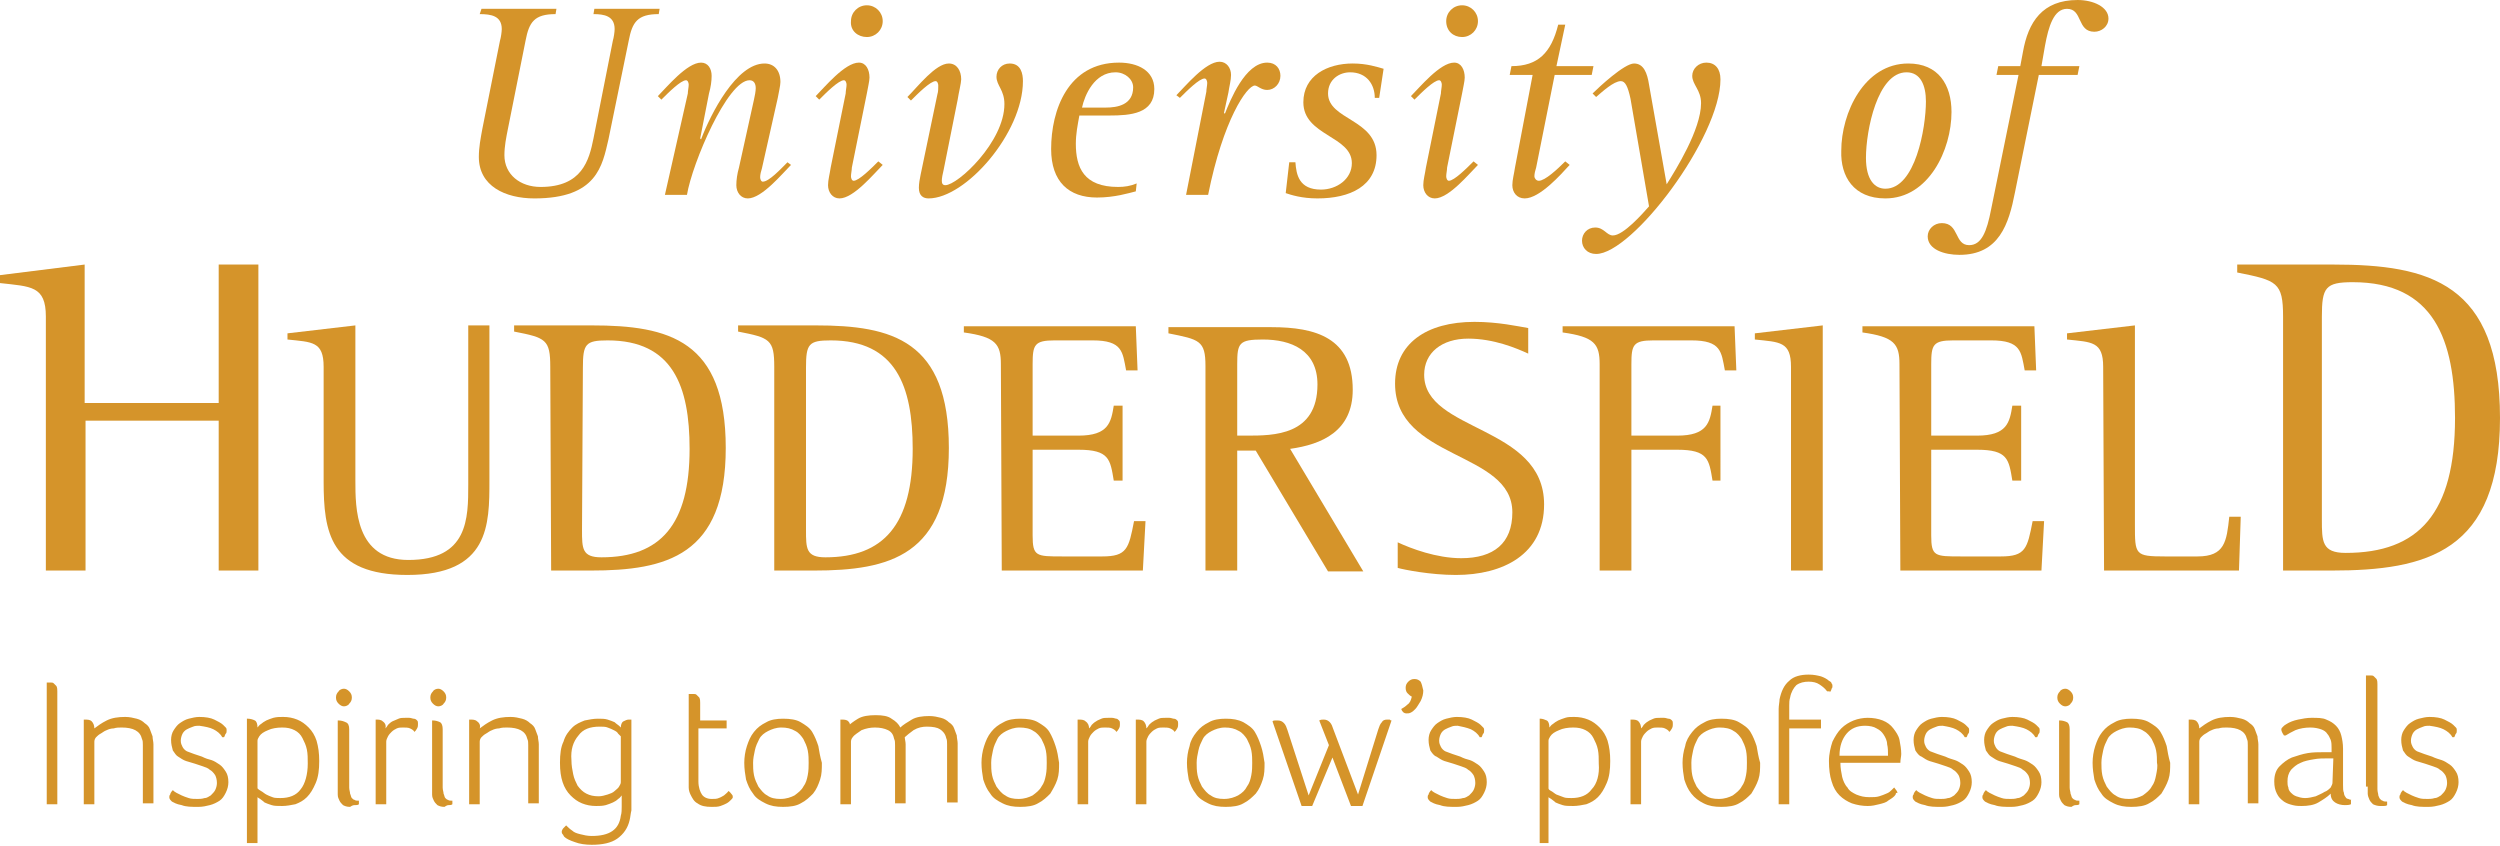 <?xml version="1.0" encoding="utf-8"?>
<!-- Generator: Adobe Illustrator 19.1.0, SVG Export Plug-In . SVG Version: 6.00 Build 0)  -->
<svg version="1.1" id="Layer_1" xmlns="http://www.w3.org/2000/svg" xmlns:xlink="http://www.w3.org/1999/xlink" x="0px" y="0px"
	 viewBox="-155 373 283.5 95.9" style="enable-background:new -155 373 283.5 95.9;" xml:space="preserve">
<style type="text/css">
	.st0{fill:#D5942A;}
</style>
<path class="st0" d="M-149.8,437.7h4.5v-17h15.1v17h4.5V403h-4.5v15.7h-15.2V403l-9.6,1.2v0.9c3.5,0.4,5.2,0.3,5.2,3.8V437.7z"/>
<path class="st0" d="M-99.5,409.9h-2.4v18c0,3.9,0,8.6-6.8,8.6c-6,0-6-5.9-6-9v-17.6l-7.7,0.9v0.7c2.8,0.3,4.1,0.2,4.1,3.1v13
	c0,5.7,0.7,10.6,9.5,10.6c9.3,0,9.3-5.7,9.3-10.7C-99.5,427.5-99.5,409.9-99.5,409.9z"/>
<path class="st0" d="M-92.5,437.7h4.5c8.6,0,15.3-1.7,15.3-13.9c0-12.2-6.4-13.9-15.2-13.9h-8.8v0.7c3.6,0.7,4.1,0.9,4.1,4
	L-92.5,437.7L-92.5,437.7z M-88.9,414.7c0-2.7,0.3-3.1,2.8-3.1c7.4,0,9.3,5.2,9.3,12.3c0,8.6-3.3,12.3-10,12.3c-2.2,0-2.2-1-2.2-3.1
	L-88.9,414.7L-88.9,414.7z"/>
<path class="st0" d="M-67.2,437.7h4.5c8.6,0,15.3-1.7,15.3-13.9c0-12.2-6.4-13.9-15.1-13.9h-8.8v0.7c3.6,0.7,4.1,0.9,4.1,4V437.7z
	 M-63.6,414.7c0-2.7,0.3-3.1,2.8-3.1c7.4,0,9.3,5.2,9.3,12.3c0,8.6-3.3,12.3-9.9,12.3c-2.2,0-2.2-1-2.2-3.1
	C-63.6,433.1-63.6,414.7-63.6,414.7z"/>
<path class="st0" d="M-41.4,437.7h16l0.3-5.6h-1.3c-0.6,3.1-0.8,4-3.6,4h-4.5c-3,0-3.4,0-3.4-2.4V424h5.2c3.5,0,3.6,1.1,4,3.5h1V419
	h-1c-0.3,1.9-0.6,3.4-4,3.4h-5.2v-8.1c0-2.2,0.2-2.7,2.5-2.7h4.3c3.4,0,3.4,1.3,3.8,3.4h1.3l-0.2-5h-19.5v0.7
	c3.6,0.5,4.2,1.3,4.2,3.6L-41.4,437.7L-41.4,437.7z"/>
<path class="st0" d="M-18.3,437.7h3.6v-13.6h2.1l8.2,13.7h4l-8.3-13.9c3.6-0.5,7.1-2,7.1-6.7c0-5.9-4.2-7.1-9.2-7.1h-11.7v0.7
	c3.5,0.7,4.2,0.8,4.2,3.7L-18.3,437.7L-18.3,437.7z M-14.7,414.3c0-2.4,0.2-2.8,2.9-2.8c3.2,0,6.2,1.2,6.2,5.1c0,5.8-5,5.8-8,5.8
	h-1.1L-14.7,414.3L-14.7,414.3z"/>
<path class="st0" d="M18.3,410.2c-1.2-0.2-3.4-0.7-6.1-0.7c-5.5,0-9,2.5-9,7c0,8.7,13.3,7.6,13.3,14.6c0,3.5-2.1,5.2-5.8,5.2
	c-2.8,0-5.7-1.1-7.2-1.8v2.9c0.7,0.2,3.7,0.8,6.6,0.8c5.3,0,10-2.3,10-8c0-9-13.6-8.2-13.6-14.7c0-2.5,2-4.1,5-4.1
	c2.9,0,5.5,1.1,6.8,1.7V410.2z"/>
<path class="st0" d="M26.4,437.7H30V424h5.2c3.5,0,3.6,1.1,4,3.5h0.9V419h-0.9c-0.3,1.9-0.6,3.4-4,3.4H30v-8.1
	c0-2.2,0.2-2.7,2.5-2.7h4.3c3.4,0,3.4,1.3,3.8,3.4h1.3l-0.2-5H22.2v0.7c3.6,0.5,4.2,1.3,4.2,3.6L26.4,437.7L26.4,437.7z"/>
<path class="st0" d="M48.1,437.7h3.6v-27.8l-7.7,0.9v0.7c2.8,0.3,4.1,0.2,4.1,3.1L48.1,437.7L48.1,437.7z"/>
<path class="st0" d="M60.5,437.7h16l0.3-5.6h-1.3c-0.6,3.1-0.8,4-3.6,4h-4.5c-3,0-3.4,0-3.4-2.4V424h5.2c3.5,0,3.6,1.1,4,3.5h1V419
	h-1c-0.3,1.9-0.6,3.4-4,3.4H64v-8.1c0-2.2,0.2-2.7,2.5-2.7h4.3c3.4,0,3.4,1.3,3.8,3.4h1.3l-0.2-5H56.2v0.7c3.6,0.5,4.2,1.3,4.2,3.6
	L60.5,437.7L60.5,437.7z"/>
<path class="st0" d="M83.6,437.7h15.3l0.2-6.1h-1.3c-0.3,2.8-0.5,4.5-3.6,4.5h-3.7c-3.4,0-3.4-0.2-3.4-3.6v-22.6l-7.7,0.9v0.7
	c2.8,0.3,4.1,0.2,4.1,3.1L83.6,437.7L83.6,437.7z"/>
<path class="st0" d="M103.8,437.7h5.6c10.8,0,19.1-2.1,19.1-17.3c0-15.3-8-17.4-18.9-17.4H98.7v0.9c4.5,0.9,5.2,1.1,5.2,5v28.8
	H103.8z M108.3,408.9c0-3.3,0.4-3.9,3.5-3.9c9.2,0,11.6,6.5,11.6,15.4c0,10.8-4.1,15.3-12.4,15.3c-2.7,0-2.7-1.3-2.7-3.8V408.9z"/>
<path class="st0" d="M-83.7,377.6c0.4-2.1,1-3,3.4-3l0.1-0.6h-7.4l-0.1,0.6c1.2,0,2.4,0.2,2.4,1.7c0,0.3-0.1,1-0.2,1.3l-2.2,11.1
	c-0.5,2.5-1.3,5.5-6,5.5c-2.3,0-4.1-1.4-4.1-3.6c0-1,0.2-2,0.4-3l2-10c0.4-2.1,1-3,3.4-3l0.1-0.6h-8.5l-0.2,0.6
	c1.3,0,2.5,0.2,2.5,1.7c0,0.3-0.1,1-0.2,1.3l-2,10c-0.2,1.1-0.4,2.1-0.4,3.2c0,3.3,3,4.7,6.3,4.7c7.1,0,7.7-3.7,8.4-6.7L-83.7,377.6
	z"/>
<path class="st0" d="M-79.6,395.1h2.5c0.6-3.6,4.6-13,7.1-13c0.5,0,0.7,0.4,0.7,0.9c0,0.3-0.1,0.9-0.2,1.3l-1.7,7.7
	c-0.2,0.7-0.3,1.4-0.3,2c0,0.8,0.5,1.5,1.3,1.5c1.6,0,3.9-2.8,4.9-3.8l-0.4-0.3c-0.8,0.8-2.1,2.2-2.8,2.2c-0.2,0-0.3-0.3-0.3-0.5
	c0-0.3,0.1-0.7,0.2-1l1.8-8c0.1-0.6,0.3-1.4,0.3-1.8c0-1.3-0.7-2.1-1.8-2.1c-3.2,0-6.1,5.7-7.2,8.6l-0.1-0.1l1-5.1
	c0.2-0.7,0.3-1.4,0.3-2c0-0.8-0.4-1.5-1.2-1.5c-1.6,0-3.9,2.8-4.9,3.8l0.4,0.4c0.8-0.8,2.2-2.2,2.8-2.2c0.2,0,0.3,0.3,0.3,0.5
	c0,0.3-0.1,0.7-0.1,1L-79.6,395.1z"/>
<path class="st0" d="M-55.4,391.3c-0.8,0.8-2.2,2.2-2.8,2.2c-0.2,0-0.3-0.3-0.3-0.5c0-0.3,0.1-0.7,0.1-1l1.7-8.4
	c0.1-0.6,0.3-1.4,0.3-1.8c0-0.9-0.4-1.7-1.2-1.7c-1.6,0-3.9,2.8-4.9,3.8l0.4,0.4c0.8-0.8,2.2-2.2,2.8-2.2c0.2,0,0.3,0.3,0.3,0.5
	c0,0.3-0.1,0.7-0.1,1l-1.7,8.4c-0.1,0.7-0.3,1.4-0.3,2c0,0.8,0.5,1.5,1.3,1.5c1.6,0,3.9-2.8,4.9-3.8L-55.4,391.3z M-56.7,377.2
	c1,0,1.8-0.8,1.8-1.8s-0.8-1.8-1.8-1.8s-1.8,0.8-1.8,1.8C-58.6,376.5-57.7,377.2-56.7,377.2"/>
<path class="st0" d="M-46.4,384.3c0.1-0.7,0.4-1.9,0.4-2.3c0-1-0.5-1.8-1.4-1.8c-1.5,0-3.5,2.6-4.7,3.8l0.4,0.4
	c0.8-0.8,2.2-2.2,2.8-2.2c0.2,0,0.3,0.3,0.3,0.5c0,0.3,0,0.7-0.1,1l-1.9,9.1c-0.1,0.5-0.2,1-0.2,1.5c0,0.9,0.5,1.2,1.1,1.2
	c4.2,0,10.7-7.4,10.7-13.3c0-0.8-0.2-2-1.5-2c-0.9,0-1.5,0.7-1.5,1.5c0,1,0.9,1.5,0.9,3.1c0,4.3-5.3,9.2-6.7,9.2
	c-0.3,0-0.4-0.2-0.4-0.5c0-0.3,0.1-0.8,0.2-1.2L-46.4,384.3z"/>
<path class="st0" d="M-26.1,393.8c-0.7,0.3-1.4,0.4-2.1,0.4c-3.9,0-4.8-2.2-4.8-4.9c0-1.1,0.2-2.1,0.4-3.2h3.4c2.4,0,5.1-0.2,5.1-3
	c0-2.1-1.9-3-4-3c-5.8,0-7.7,5.4-7.7,9.8c0,3.7,2,5.5,5.2,5.5c2,0,3.6-0.5,4.4-0.7L-26.1,393.8z M-32.3,385.2c0.3-1.4,1.4-4,3.8-4
	c1.1,0,2,0.8,2,1.7c0,2-1.8,2.3-3.1,2.3H-32.3z"/>
<path class="st0" d="M-20.5,395.1h2.5c1.7-8.5,4.4-12.4,5.3-12.4c0.3,0,0.7,0.5,1.4,0.5c0.8,0,1.5-0.7,1.5-1.6
	c0-0.8-0.5-1.5-1.5-1.5c-2.5,0-4.2,4.3-4.8,5.8l-0.1-0.1l0.5-2.3c0.1-0.7,0.3-1.4,0.3-2c0-0.8-0.5-1.5-1.3-1.5
	c-1.6,0-3.9,2.8-4.9,3.8l0.4,0.3c0.8-0.8,2.2-2.2,2.8-2.2c0.2,0,0.3,0.3,0.3,0.5c0,0.3-0.1,0.7-0.1,1L-20.5,395.1z"/>
<path class="st0" d="M1.4,384.1l0.5-3.3c-0.7-0.2-1.9-0.6-3.5-0.6c-2.9,0-5.6,1.4-5.6,4.4c0,3.8,5.5,3.8,5.5,6.9c0,1.8-1.7,3-3.5,3
	c-2.5,0-2.8-1.7-2.9-3.1h-0.7l-0.4,3.5c0.6,0.2,1.8,0.6,3.6,0.6c3.7,0,6.7-1.4,6.7-4.9c0-4.1-5.5-4-5.5-7c0-1.6,1.3-2.4,2.5-2.4
	c1.9,0,2.8,1.4,2.8,2.9H1.4z"/>
<path class="st0" d="M12.1,391.3c-0.8,0.8-2.2,2.2-2.8,2.2c-0.2,0-0.3-0.3-0.3-0.5c0-0.3,0.1-0.7,0.1-1l1.7-8.4
	c0.1-0.6,0.3-1.4,0.3-1.8c0-0.9-0.4-1.7-1.2-1.7c-1.6,0-3.9,2.8-4.9,3.8l0.4,0.4c0.8-0.8,2.2-2.2,2.8-2.2c0.2,0,0.3,0.3,0.3,0.5
	c0,0.3-0.1,0.7-0.1,1L6.7,392c-0.1,0.7-0.3,1.4-0.3,2c0,0.8,0.5,1.5,1.3,1.5c1.6,0,3.9-2.8,4.9-3.8L12.1,391.3z M10.8,377.2
	c1,0,1.8-0.8,1.8-1.8s-0.8-1.8-1.8-1.8S9,374.4,9,375.4C9,376.5,9.8,377.2,10.8,377.2"/>
<path class="st0" d="M22.5,391.3c-0.9,0.9-2.3,2.2-3,2.2c-0.3,0-0.5-0.3-0.5-0.5c0-0.3,0.1-0.7,0.2-1l2.1-10.5h4.2l0.2-1h-4.2l1-4.7
	h-0.8c-0.8,3.2-2.3,4.7-5.3,4.7l-0.2,1h2.6l-2,10.5c-0.1,0.7-0.3,1.4-0.3,2c0,0.8,0.5,1.5,1.4,1.5c1.7,0,4.1-2.7,5.1-3.8L22.5,391.3
	z"/>
<path class="st0" d="M32,382.6c-0.2-1.3-0.6-2.4-1.7-2.4c-1.1,0-4,2.7-4.7,3.4L26,384c0.7-0.6,2-1.8,2.8-1.8c0.5,0,0.8,0.6,1.1,2
	l2.1,12.2c-0.7,0.8-2.9,3.3-4.1,3.3c-0.7,0-1-0.9-2-0.9c-0.9,0-1.5,0.7-1.5,1.5s0.6,1.5,1.6,1.5c4.1,0,14.1-13.2,14.1-19.8
	c0-1.2-0.6-1.9-1.6-1.9c-0.9,0-1.6,0.7-1.6,1.5c0,1,1,1.6,1,3.1c0,3-2.9,7.6-3.9,9.2L32,382.6z"/>
<path class="st0" d="M58.8,395.5c4.9,0,7.5-5.5,7.5-9.8c0-3.1-1.5-5.5-4.9-5.5c-5,0-7.6,5.6-7.6,9.9C53.7,393,55.2,395.5,58.8,395.5
	 M56.6,390.9c0-3.1,1.3-9.7,4.6-9.7c1.6,0,2.2,1.5,2.2,3.3c0,3-1.2,9.9-4.6,9.9C57.6,394.4,56.6,393.4,56.6,390.9"/>
<path class="st0" d="M76.2,381.5h4.4l0.2-1h-4.3l0.4-2.3c0.4-2.2,1-4.2,2.5-4.2c1.8,0,1.1,2.6,3.1,2.6c0.8,0,1.6-0.6,1.6-1.5
	c0-1.3-1.7-2.1-3.5-2.1c-4,0-5.6,2.5-6.2,5.9l-0.3,1.6h-2.5l-0.2,1h2.5l-3.1,15.2c-0.5,2.6-1.1,4.1-2.5,4.1c-1.7,0-1.1-2.5-3.1-2.5
	c-0.9,0-1.6,0.7-1.6,1.5c0,1.5,1.9,2.1,3.6,2.1c4.5,0,5.6-3.5,6.3-7.1L76.2,381.5z"/>
<path class="st0" d="M122.1,455.7c0.4,0.2,0.8,0.5,1,0.9h0.2c0.1-0.1,0.1-0.3,0.2-0.4s0.1-0.2,0.1-0.4c0-0.1,0-0.2-0.1-0.3
	c-0.1-0.1-0.2-0.2-0.3-0.3c-0.2-0.2-0.6-0.4-1-0.6c-0.4-0.2-1-0.3-1.7-0.3c-0.4,0-0.8,0.1-1.2,0.2c-0.4,0.1-0.7,0.3-1,0.5
	c-0.3,0.2-0.5,0.5-0.7,0.8c-0.2,0.3-0.3,0.7-0.3,1.1c0,0.5,0.1,0.8,0.2,1.2c0.2,0.3,0.4,0.6,0.6,0.7c0.3,0.2,0.6,0.4,0.9,0.5
	c0.3,0.1,0.7,0.2,1,0.3s0.6,0.2,0.9,0.3s0.6,0.2,0.8,0.4c0.2,0.1,0.4,0.3,0.6,0.6c0.1,0.2,0.2,0.5,0.2,0.9c0,0.3-0.1,0.6-0.2,0.8
	s-0.3,0.4-0.5,0.6c-0.2,0.1-0.4,0.3-0.7,0.3c-0.3,0.1-0.6,0.1-0.8,0.1c-0.4,0-0.7,0-1-0.1c-0.3-0.1-0.6-0.2-0.8-0.3
	c-0.2-0.1-0.4-0.2-0.6-0.3c-0.2-0.1-0.3-0.2-0.4-0.3c-0.2,0.2-0.3,0.4-0.3,0.5c-0.1,0.1-0.1,0.2-0.1,0.3c0,0.2,0.1,0.3,0.3,0.5
	c0.2,0.1,0.5,0.3,1.1,0.4c0.5,0.2,1.1,0.2,1.9,0.2c0.5,0,0.9-0.1,1.3-0.2c0.4-0.1,0.8-0.3,1.1-0.5c0.3-0.2,0.5-0.5,0.7-0.9
	c0.2-0.4,0.3-0.8,0.3-1.2c0-0.5-0.1-0.9-0.3-1.2c-0.2-0.3-0.4-0.6-0.7-0.8c-0.3-0.2-0.6-0.4-0.9-0.5s-0.7-0.2-1.1-0.4
	c-0.3-0.1-0.6-0.2-0.9-0.3s-0.5-0.2-0.8-0.3c-0.2-0.1-0.4-0.3-0.5-0.5c-0.1-0.2-0.2-0.4-0.2-0.7s0.1-0.6,0.2-0.8
	c0.1-0.2,0.3-0.4,0.5-0.5c0.2-0.1,0.4-0.2,0.7-0.3c0.2-0.1,0.5-0.1,0.7-0.1C121.2,455.4,121.7,455.5,122.1,455.7 M113.5,462.2
	c0,0.3,0,0.5,0,0.8c0,0.2,0.1,0.5,0.2,0.7c0.1,0.2,0.2,0.3,0.4,0.5c0.2,0.1,0.5,0.2,0.8,0.2c0.1,0,0.3,0,0.4,0s0.3,0,0.4-0.1v-0.4
	c-0.2,0-0.4,0-0.5-0.1c-0.1,0-0.2-0.1-0.3-0.2c-0.1-0.1-0.1-0.2-0.2-0.4c0-0.2-0.1-0.4-0.1-0.7v-11.9c0-0.2,0-0.4-0.1-0.6
	c-0.1-0.1-0.2-0.2-0.3-0.3c-0.1-0.1-0.2-0.1-0.3-0.1c-0.1,0-0.2,0-0.3,0h-0.1c0,0,0,0-0.1,0h-0.1v12.6H113.5z M109.5,461.8
	c0,0.1-0.1,0.3-0.2,0.5c-0.2,0.2-0.4,0.4-0.7,0.5c-0.3,0.2-0.6,0.3-1,0.5c-0.4,0.1-0.8,0.2-1.2,0.2c-0.4,0-0.7-0.1-1-0.2
	s-0.5-0.3-0.6-0.4c-0.2-0.2-0.3-0.4-0.3-0.6c-0.1-0.2-0.1-0.5-0.1-0.7c0-0.5,0.1-0.9,0.4-1.3c0.3-0.3,0.6-0.6,1.1-0.8
	c0.4-0.2,0.9-0.3,1.5-0.4c0.5-0.1,1.1-0.1,1.6-0.1h0.3c0.1,0,0.2,0,0.3,0L109.5,461.8L109.5,461.8z M111.8,463.7
	c-0.2,0-0.3,0-0.5-0.1c-0.1,0-0.3-0.1-0.3-0.2c-0.1-0.1-0.2-0.3-0.2-0.5c-0.1-0.2-0.1-0.5-0.1-0.9v-4.1c0-0.6-0.1-1.1-0.2-1.5
	s-0.3-0.8-0.6-1.1c-0.3-0.3-0.6-0.5-1.1-0.7c-0.4-0.2-1-0.2-1.7-0.2c-0.5,0-1,0.1-1.5,0.2c-0.5,0.1-1,0.3-1.3,0.5
	c-0.2,0.1-0.3,0.2-0.4,0.3s-0.2,0.2-0.2,0.3c0,0.2,0.1,0.4,0.3,0.7h0.2c0.3-0.2,0.7-0.4,1.1-0.6c0.5-0.2,1.1-0.3,1.7-0.3
	c0.5,0,0.9,0.1,1.2,0.2c0.3,0.1,0.6,0.3,0.7,0.5c0.2,0.2,0.3,0.5,0.4,0.7c0.1,0.3,0.1,0.6,0.1,0.9v0.5c-0.2,0-0.3,0-0.5,0
	s-0.3,0-0.5,0c-0.5,0-1.1,0-1.7,0.1s-1.2,0.3-1.8,0.5c-0.5,0.2-1,0.6-1.4,1s-0.6,1-0.6,1.7c0,0.6,0.1,1,0.3,1.4
	c0.2,0.4,0.4,0.6,0.8,0.9c0.3,0.2,0.6,0.3,1,0.4s0.7,0.1,1,0.1c0.7,0,1.4-0.1,1.9-0.4c0.5-0.3,1-0.6,1.4-1c0,0.5,0.2,0.8,0.5,1
	c0.3,0.2,0.7,0.3,1.1,0.3c0.2,0,0.5,0,0.7-0.1v-0.5H111.8z M94.1,454.8c-0.2-0.2-0.5-0.2-0.8-0.2h-0.1v9.6h1.2v-7.1
	c0-0.2,0.1-0.4,0.2-0.5c0.1-0.1,0.3-0.3,0.5-0.4c0.2-0.1,0.4-0.3,0.7-0.4c0.2-0.1,0.5-0.2,0.8-0.2c0.3-0.1,0.6-0.1,0.9-0.1
	c1.3,0,2.1,0.4,2.3,1.3c0.1,0.2,0.1,0.4,0.1,0.7s0,0.5,0,0.8v5.8h1.2v-5.8c0-0.3,0-0.6,0-0.9c0-0.3-0.1-0.6-0.1-0.9
	c-0.1-0.3-0.2-0.5-0.3-0.8c-0.1-0.3-0.3-0.5-0.6-0.7c-0.2-0.2-0.5-0.4-0.9-0.5s-0.8-0.2-1.3-0.2c-0.8,0-1.5,0.1-2.1,0.4
	c-0.6,0.3-1,0.6-1.4,0.9C94.4,455.3,94.3,455,94.1,454.8 M90.7,457.6c-0.2-0.6-0.4-1.1-0.7-1.6s-0.8-0.8-1.3-1.1
	c-0.5-0.3-1.2-0.4-2-0.4c-0.7,0-1.4,0.1-1.9,0.4c-0.6,0.3-1,0.6-1.4,1.1s-0.6,1-0.8,1.6c-0.2,0.6-0.3,1.3-0.3,1.9
	c0,0.7,0.1,1.3,0.2,1.9c0.2,0.6,0.4,1.1,0.8,1.6c0.3,0.5,0.8,0.8,1.4,1.1c0.6,0.3,1.2,0.4,2,0.4s1.5-0.1,2-0.4
	c0.6-0.3,1-0.7,1.4-1.1c0.3-0.5,0.6-1,0.8-1.6s0.2-1.2,0.2-1.9C90.9,458.8,90.8,458.2,90.7,457.6 M89.5,460.9
	c-0.1,0.5-0.2,0.9-0.5,1.3c-0.2,0.4-0.6,0.7-1,1c-0.4,0.2-0.9,0.4-1.6,0.4c-0.6,0-1.1-0.1-1.5-0.4c-0.4-0.2-0.7-0.6-1-1
	c-0.2-0.4-0.4-0.8-0.5-1.3s-0.1-1-0.1-1.4c0-0.5,0.1-0.9,0.2-1.4c0.1-0.5,0.3-0.9,0.5-1.3s0.6-0.7,1-0.9c0.4-0.2,0.9-0.4,1.5-0.4
	s1.2,0.1,1.6,0.4c0.4,0.2,0.7,0.6,0.9,0.9c0.2,0.4,0.4,0.8,0.5,1.3s0.1,1,0.1,1.4C89.7,459.9,89.6,460.4,89.5,460.9 M79.8,451.4
	c-0.2-0.2-0.4-0.3-0.6-0.3c-0.2,0-0.5,0.1-0.6,0.3c-0.2,0.2-0.3,0.4-0.3,0.7c0,0.3,0.1,0.5,0.3,0.7c0.2,0.2,0.4,0.3,0.6,0.3
	c0.2,0,0.5-0.1,0.6-0.3c0.2-0.2,0.3-0.4,0.3-0.7C80.1,451.8,80,451.6,79.8,451.4 M80.4,464.3c0.1,0,0.3,0,0.4-0.1v-0.4
	c-0.2,0-0.4,0-0.5-0.1c-0.1,0-0.2-0.1-0.3-0.2s-0.1-0.3-0.2-0.5c0-0.2-0.1-0.4-0.1-0.7v-6.6c0-0.4-0.1-0.7-0.3-0.8s-0.5-0.2-0.8-0.2
	h-0.1v7.6c0,0.3,0,0.5,0,0.8c0,0.3,0.1,0.5,0.2,0.7c0.1,0.2,0.2,0.3,0.4,0.5c0.2,0.1,0.4,0.2,0.8,0.2
	C80.2,464.3,80.3,464.3,80.4,464.3 M74.8,455.7c0.4,0.2,0.8,0.5,1,0.9H76c0.1-0.1,0.1-0.3,0.2-0.4c0.1-0.1,0.1-0.2,0.1-0.4
	c0-0.1,0-0.2-0.1-0.3c-0.1-0.1-0.2-0.2-0.3-0.3c-0.2-0.2-0.6-0.4-1-0.6c-0.4-0.2-1-0.3-1.7-0.3c-0.4,0-0.8,0.1-1.2,0.2
	s-0.7,0.3-1,0.5c-0.3,0.2-0.5,0.5-0.7,0.8c-0.2,0.3-0.3,0.7-0.3,1.1c0,0.5,0.1,0.8,0.2,1.2c0.2,0.3,0.4,0.6,0.6,0.7
	c0.3,0.2,0.6,0.4,0.9,0.5c0.3,0.1,0.7,0.2,1,0.3s0.6,0.2,0.9,0.3c0.3,0.1,0.6,0.2,0.8,0.4c0.2,0.1,0.4,0.3,0.6,0.6
	c0.1,0.2,0.2,0.5,0.2,0.9c0,0.3-0.1,0.6-0.2,0.8c-0.1,0.2-0.3,0.4-0.5,0.6c-0.2,0.1-0.4,0.3-0.7,0.3c-0.3,0.1-0.6,0.1-0.8,0.1
	c-0.4,0-0.7,0-1-0.1c-0.3-0.1-0.6-0.2-0.8-0.3s-0.4-0.2-0.6-0.3c-0.2-0.1-0.3-0.2-0.4-0.3c-0.2,0.2-0.3,0.4-0.3,0.5
	c-0.1,0.1-0.1,0.2-0.1,0.3c0,0.2,0.1,0.3,0.3,0.5c0.2,0.1,0.5,0.3,1.1,0.4c0.5,0.2,1.1,0.2,1.9,0.2c0.5,0,0.9-0.1,1.3-0.2
	c0.4-0.1,0.8-0.3,1.1-0.5c0.3-0.2,0.5-0.5,0.7-0.9c0.2-0.4,0.3-0.8,0.3-1.2c0-0.5-0.1-0.9-0.3-1.2c-0.2-0.3-0.4-0.6-0.7-0.8
	s-0.6-0.4-0.9-0.5c-0.3-0.1-0.7-0.2-1.1-0.4c-0.3-0.1-0.6-0.2-0.9-0.3c-0.3-0.1-0.5-0.2-0.8-0.3c-0.2-0.1-0.4-0.3-0.5-0.5
	c-0.1-0.2-0.2-0.4-0.2-0.7s0.1-0.6,0.2-0.8c0.1-0.2,0.3-0.4,0.5-0.5c0.2-0.1,0.4-0.2,0.7-0.3c0.2-0.1,0.5-0.1,0.7-0.1
	C73.9,455.4,74.4,455.5,74.8,455.7 M66.8,455.7c0.4,0.2,0.8,0.5,1,0.9H68c0.1-0.1,0.1-0.3,0.2-0.4c0.1-0.1,0.1-0.2,0.1-0.4
	c0-0.1,0-0.2-0.1-0.3c-0.1-0.1-0.2-0.2-0.3-0.3c-0.2-0.2-0.6-0.4-1-0.6c-0.4-0.2-1-0.3-1.7-0.3c-0.4,0-0.8,0.1-1.2,0.2
	s-0.7,0.3-1,0.5c-0.3,0.2-0.5,0.5-0.7,0.8c-0.2,0.3-0.3,0.7-0.3,1.1c0,0.5,0.1,0.8,0.2,1.2c0.2,0.3,0.4,0.6,0.7,0.7
	c0.3,0.2,0.6,0.4,0.9,0.5c0.3,0.1,0.7,0.2,1,0.3s0.6,0.2,0.9,0.3c0.3,0.1,0.6,0.2,0.8,0.4c0.2,0.1,0.4,0.3,0.6,0.6
	c0.1,0.2,0.2,0.5,0.2,0.9c0,0.3-0.1,0.6-0.2,0.8c-0.1,0.2-0.3,0.4-0.5,0.6c-0.2,0.1-0.4,0.3-0.7,0.3c-0.3,0.1-0.6,0.1-0.8,0.1
	c-0.4,0-0.7,0-1-0.1c-0.3-0.1-0.6-0.2-0.8-0.3s-0.4-0.2-0.6-0.3c-0.2-0.1-0.3-0.2-0.4-0.3c-0.2,0.2-0.3,0.4-0.3,0.5
	c-0.1,0.1-0.1,0.2-0.1,0.3c0,0.2,0.1,0.3,0.3,0.5c0.2,0.1,0.5,0.3,1.1,0.4c0.5,0.2,1.1,0.2,1.9,0.2c0.5,0,0.9-0.1,1.3-0.2
	c0.4-0.1,0.8-0.3,1.1-0.5c0.3-0.2,0.5-0.5,0.7-0.9c0.2-0.4,0.3-0.8,0.3-1.2c0-0.5-0.1-0.9-0.3-1.2c-0.2-0.3-0.4-0.6-0.7-0.8
	s-0.6-0.4-0.9-0.5c-0.3-0.1-0.7-0.2-1.1-0.4c-0.3-0.1-0.6-0.2-0.9-0.3c-0.3-0.1-0.5-0.2-0.8-0.3c-0.2-0.1-0.4-0.3-0.5-0.5
	c-0.1-0.2-0.2-0.4-0.2-0.7s0.1-0.6,0.2-0.8c0.1-0.2,0.3-0.4,0.5-0.5c0.2-0.1,0.4-0.2,0.7-0.3c0.2-0.1,0.5-0.1,0.7-0.1
	C65.9,455.4,66.4,455.5,66.8,455.7 M53.6,458.7c0-1.1,0.3-1.9,0.8-2.5s1.2-0.9,2.1-0.9c0.5,0,1,0.1,1.3,0.3c0.4,0.2,0.6,0.4,0.8,0.7
	s0.4,0.7,0.4,1.1c0.1,0.4,0.1,0.8,0.1,1.3H53.6z M60.1,462.7c-0.1-0.1-0.2-0.3-0.3-0.4c-0.1,0.1-0.2,0.2-0.3,0.3s-0.3,0.3-0.6,0.4
	c-0.2,0.1-0.5,0.2-0.8,0.3s-0.7,0.1-1.1,0.1c-0.6,0-1-0.1-1.5-0.3c-0.4-0.2-0.8-0.4-1-0.8c-0.3-0.3-0.5-0.8-0.6-1.2
	c-0.1-0.5-0.2-1-0.2-1.6h6.8c0-0.4,0.1-0.7,0.1-1c0-0.5-0.1-1.1-0.2-1.6c-0.1-0.5-0.4-0.9-0.7-1.3c-0.3-0.4-0.7-0.7-1.2-0.9
	c-0.5-0.2-1.1-0.3-1.7-0.3c-0.5,0-1.1,0.1-1.6,0.3s-1,0.5-1.4,0.9c-0.4,0.4-0.7,0.9-1,1.5c-0.2,0.6-0.4,1.4-0.4,2.2
	c0,0.9,0.1,1.7,0.3,2.3c0.2,0.7,0.5,1.2,0.9,1.6s0.9,0.7,1.4,0.9c0.6,0.2,1.2,0.3,1.8,0.3c0.5,0,0.9-0.1,1.3-0.2
	c0.4-0.1,0.8-0.2,1-0.4c0.3-0.2,0.5-0.3,0.7-0.5c0.2-0.2,0.2-0.3,0.2-0.4C60.2,463,60.2,462.9,60.1,462.7 M52.5,451.5
	c0.1-0.1,0.2-0.3,0.2-0.4c0.1-0.1,0.1-0.2,0.1-0.3s0-0.2-0.1-0.3c0-0.1-0.1-0.2-0.3-0.3c-0.2-0.2-0.6-0.4-0.9-0.5
	c-0.4-0.1-0.8-0.2-1.4-0.2c-0.9,0-1.7,0.2-2.2,0.7c-0.6,0.5-0.9,1.2-1.1,2.1c0,0.3-0.1,0.7-0.1,1.1v10.8h1.2v-8.6h3.6v-1h-3.6V453
	c0-0.3,0-0.6,0.1-0.9c0.1-0.6,0.4-1.1,0.7-1.4c0.4-0.3,0.9-0.4,1.4-0.4s0.9,0.1,1.2,0.3c0.3,0.2,0.6,0.4,0.9,0.8h0.3V451.5z
	 M44.2,457.6c-0.2-0.6-0.4-1.1-0.7-1.6s-0.8-0.8-1.3-1.1c-0.5-0.3-1.2-0.4-2-0.4c-0.7,0-1.4,0.1-1.9,0.4c-0.6,0.3-1,0.6-1.4,1.1
	s-0.7,1-0.8,1.6c-0.2,0.6-0.3,1.3-0.3,1.9c0,0.7,0.1,1.3,0.2,1.9c0.2,0.6,0.4,1.1,0.8,1.6c0.4,0.5,0.8,0.8,1.4,1.1
	c0.6,0.3,1.2,0.4,2,0.4s1.5-0.1,2-0.4c0.6-0.3,1-0.7,1.4-1.1c0.3-0.5,0.6-1,0.8-1.6s0.2-1.2,0.2-1.9
	C44.4,458.8,44.3,458.2,44.2,457.6 M43,460.9c-0.1,0.5-0.2,0.9-0.5,1.3c-0.2,0.4-0.6,0.7-1,1c-0.4,0.2-0.9,0.4-1.6,0.4
	c-0.6,0-1.1-0.1-1.5-0.4c-0.4-0.2-0.7-0.6-1-1c-0.2-0.4-0.4-0.8-0.5-1.3s-0.1-1-0.1-1.4c0-0.5,0.1-0.9,0.2-1.4
	c0.1-0.5,0.3-0.9,0.5-1.3s0.6-0.7,1-0.9c0.4-0.2,0.9-0.4,1.5-0.4s1.2,0.1,1.6,0.4c0.4,0.2,0.7,0.6,0.9,0.9c0.2,0.4,0.4,0.8,0.5,1.3
	s0.1,1,0.1,1.4C43.1,459.9,43.1,460.4,43,460.9 M30.8,454.8c-0.2-0.2-0.5-0.2-0.8-0.2h-0.1v9.6h1.2v-7.1c0-0.2,0.1-0.4,0.2-0.6
	c0.1-0.2,0.3-0.4,0.4-0.5c0.2-0.2,0.4-0.3,0.6-0.4c0.2-0.1,0.5-0.1,0.7-0.1c0.3,0,0.6,0,0.8,0.1c0.2,0.1,0.4,0.2,0.5,0.4
	c0.1-0.1,0.2-0.2,0.3-0.4c0.1-0.2,0.1-0.3,0.1-0.5c0-0.2,0-0.3-0.1-0.4c-0.1-0.1-0.2-0.2-0.4-0.2c-0.1,0-0.3-0.1-0.5-0.1
	s-0.3,0-0.4,0c-0.3,0-0.6,0-0.8,0.1s-0.5,0.2-0.6,0.3c-0.2,0.1-0.4,0.3-0.5,0.4c-0.1,0.2-0.2,0.3-0.3,0.4
	C31.1,455.3,31,455,30.8,454.8 M25.5,462.5c-0.5,0.7-1.3,1-2.3,1c-0.3,0-0.7,0-0.9-0.1c-0.3-0.1-0.5-0.2-0.8-0.3
	c-0.2-0.1-0.4-0.3-0.6-0.4c-0.2-0.1-0.3-0.2-0.3-0.3V457c0-0.2,0.1-0.3,0.2-0.5c0.2-0.3,0.5-0.5,1-0.7c0.4-0.2,1-0.3,1.6-0.3
	s1,0.1,1.4,0.3s0.7,0.5,0.9,0.9c0.2,0.4,0.4,0.8,0.5,1.3s0.1,1,0.1,1.6C26.4,460.8,26.1,461.9,25.5,462.5 M20.6,468.7v-5.3
	c0,0,0.1,0.1,0.3,0.2c0.1,0.1,0.3,0.2,0.5,0.4c0.2,0.1,0.5,0.2,0.8,0.3s0.7,0.1,1.2,0.1s1-0.1,1.5-0.2c0.5-0.2,0.9-0.4,1.3-0.8
	c0.4-0.4,0.7-0.9,1-1.6c0.3-0.7,0.4-1.5,0.4-2.5c0-0.9-0.1-1.6-0.3-2.3c-0.2-0.6-0.5-1.1-0.9-1.5c-0.4-0.4-0.8-0.7-1.3-0.9
	c-0.5-0.2-1-0.3-1.6-0.3c-0.4,0-0.7,0-1,0.1c-0.3,0.1-0.6,0.2-0.8,0.3s-0.5,0.3-0.6,0.4c-0.2,0.1-0.3,0.3-0.4,0.4
	c0-0.4-0.1-0.7-0.3-0.8s-0.5-0.2-0.7-0.2h-0.1v14.1h1V468.7z M11.8,455.7c0.4,0.2,0.8,0.5,1,0.9H13c0.1-0.1,0.1-0.3,0.2-0.4
	c0.1-0.1,0.1-0.2,0.1-0.4c0-0.1,0-0.2-0.1-0.3c-0.1-0.1-0.2-0.2-0.3-0.3c-0.2-0.2-0.6-0.4-1-0.6c-0.4-0.2-1-0.3-1.7-0.3
	c-0.4,0-0.8,0.1-1.2,0.2s-0.7,0.3-1,0.5c-0.3,0.2-0.5,0.5-0.7,0.8c-0.2,0.3-0.3,0.7-0.3,1.1c0,0.5,0.1,0.8,0.2,1.2
	c0.2,0.3,0.4,0.6,0.7,0.7c0.3,0.2,0.6,0.4,0.9,0.5c0.3,0.1,0.7,0.2,1,0.3s0.6,0.2,0.9,0.3c0.3,0.1,0.6,0.2,0.8,0.4
	c0.2,0.1,0.4,0.3,0.6,0.6c0.1,0.2,0.2,0.5,0.2,0.9c0,0.3-0.1,0.6-0.2,0.8c-0.1,0.2-0.3,0.4-0.5,0.6c-0.2,0.1-0.4,0.3-0.7,0.3
	c-0.3,0.1-0.6,0.1-0.8,0.1c-0.4,0-0.7,0-1-0.1c-0.3-0.1-0.6-0.2-0.8-0.3s-0.4-0.2-0.6-0.3c-0.2-0.1-0.3-0.2-0.4-0.3
	C7.1,462.8,7,463,7,463.1c-0.1,0.1-0.1,0.2-0.1,0.3c0,0.2,0.1,0.3,0.3,0.5c0.2,0.1,0.5,0.3,1.1,0.4c0.5,0.2,1.1,0.2,1.9,0.2
	c0.5,0,0.9-0.1,1.3-0.2c0.4-0.1,0.8-0.3,1.1-0.5c0.3-0.2,0.5-0.5,0.7-0.9c0.2-0.4,0.3-0.8,0.3-1.2c0-0.5-0.1-0.9-0.3-1.2
	c-0.2-0.3-0.4-0.6-0.7-0.8s-0.6-0.4-0.9-0.5c-0.4-0.1-0.7-0.2-1.1-0.4c-0.3-0.1-0.6-0.2-0.9-0.3c-0.3-0.1-0.5-0.2-0.8-0.3
	c-0.2-0.1-0.4-0.3-0.5-0.5c-0.1-0.2-0.2-0.4-0.2-0.7s0.1-0.6,0.2-0.8c0.1-0.2,0.3-0.4,0.5-0.5c0.2-0.1,0.4-0.2,0.7-0.3
	c0.2-0.1,0.5-0.1,0.7-0.1C10.8,455.4,11.3,455.5,11.8,455.7 M6.1,450.3c-0.2-0.2-0.4-0.3-0.7-0.3s-0.5,0.1-0.7,0.3s-0.3,0.4-0.3,0.7
	c0,0.3,0.1,0.5,0.2,0.6c0.2,0.2,0.3,0.3,0.5,0.4c-0.1,0.4-0.2,0.7-0.5,0.9c-0.2,0.2-0.5,0.4-0.7,0.5c0.1,0.3,0.3,0.5,0.6,0.5
	c0.2,0,0.3,0,0.5-0.1s0.3-0.2,0.5-0.4s0.4-0.6,0.6-0.9c0.2-0.4,0.3-0.8,0.3-1.2C6.3,450.8,6.2,450.5,6.1,450.3 M2.8,454.7
	c-0.1,0-0.1,0-0.2-0.1c-0.1,0-0.2,0-0.3,0c-0.3,0-0.5,0.1-0.6,0.3c-0.2,0.2-0.3,0.5-0.4,0.8l-2.3,7.4l-2.8-7.4
	c-0.1-0.3-0.2-0.6-0.4-0.8s-0.4-0.3-0.7-0.3c-0.2,0-0.3,0-0.5,0.1l1.1,2.8l-2.3,5.7l-2.4-7.4c-0.1-0.3-0.2-0.6-0.4-0.8
	c-0.2-0.2-0.4-0.3-0.7-0.3c-0.1,0-0.2,0-0.3,0s-0.2,0-0.3,0.1l3.3,9.6h1.2l2.3-5.5l2.1,5.5h1.3L2.8,454.7z M-12,457.6
	c-0.2-0.6-0.4-1.1-0.7-1.6s-0.8-0.8-1.3-1.1c-0.6-0.3-1.2-0.4-2-0.4c-0.7,0-1.4,0.1-1.9,0.4c-0.6,0.3-1,0.6-1.4,1.1s-0.7,1-0.8,1.6
	c-0.2,0.6-0.3,1.3-0.3,1.9c0,0.7,0.1,1.3,0.2,1.9c0.2,0.6,0.4,1.1,0.8,1.6c0.3,0.5,0.8,0.8,1.4,1.1c0.6,0.3,1.2,0.4,2,0.4
	s1.5-0.1,2-0.4c0.6-0.3,1-0.7,1.4-1.1c0.4-0.5,0.6-1,0.8-1.6s0.2-1.2,0.2-1.9C-11.7,458.8-11.8,458.2-12,457.6 M-13.1,460.9
	c-0.1,0.5-0.2,0.9-0.5,1.3c-0.2,0.4-0.5,0.7-1,1c-0.4,0.2-0.9,0.4-1.6,0.4c-0.6,0-1.1-0.1-1.5-0.4c-0.4-0.2-0.7-0.6-1-1
	c-0.2-0.4-0.4-0.8-0.5-1.3s-0.1-1-0.1-1.4c0-0.5,0.1-0.9,0.2-1.4c0.1-0.5,0.3-0.9,0.5-1.3s0.6-0.7,1-0.9c0.4-0.2,0.9-0.4,1.5-0.4
	s1.1,0.1,1.6,0.4c0.4,0.2,0.7,0.6,0.9,0.9c0.2,0.4,0.4,0.8,0.5,1.3s0.1,1,0.1,1.4C-13,459.9-13,460.4-13.1,460.9 M-25.3,454.8
	c-0.2-0.2-0.5-0.2-0.8-0.2h-0.1v9.6h1.2v-7.1c0-0.2,0.1-0.4,0.2-0.6c0.1-0.2,0.3-0.4,0.4-0.5c0.2-0.2,0.4-0.3,0.6-0.4
	c0.2-0.1,0.5-0.1,0.7-0.1c0.3,0,0.6,0,0.8,0.1c0.2,0.1,0.4,0.2,0.5,0.4c0.1-0.1,0.2-0.2,0.3-0.4c0.1-0.2,0.1-0.3,0.1-0.5
	c0-0.2,0-0.3-0.1-0.4c-0.1-0.1-0.2-0.2-0.4-0.2c-0.1,0-0.3-0.1-0.5-0.1s-0.3,0-0.4,0c-0.3,0-0.6,0-0.8,0.1s-0.5,0.2-0.6,0.3
	c-0.2,0.1-0.4,0.3-0.5,0.4c-0.1,0.2-0.2,0.3-0.3,0.4C-25,455.3-25.1,455-25.3,454.8 M-31.9,454.8c-0.2-0.2-0.5-0.2-0.8-0.2h-0.1v9.6
	h1.2v-7.1c0-0.2,0.1-0.4,0.2-0.6c0.1-0.2,0.3-0.4,0.4-0.5c0.2-0.2,0.4-0.3,0.6-0.4c0.2-0.1,0.5-0.1,0.7-0.1c0.3,0,0.6,0,0.8,0.1
	c0.2,0.1,0.4,0.2,0.5,0.4c0.1-0.1,0.2-0.2,0.3-0.4c0.1-0.2,0.1-0.3,0.1-0.5c0-0.2,0-0.3-0.1-0.4c-0.1-0.1-0.2-0.2-0.3-0.2
	c-0.1,0-0.3-0.1-0.5-0.1s-0.3,0-0.4,0c-0.3,0-0.6,0-0.8,0.1c-0.2,0.1-0.5,0.2-0.6,0.3c-0.2,0.1-0.4,0.3-0.5,0.4
	c-0.1,0.2-0.2,0.3-0.3,0.4C-31.5,455.3-31.6,455-31.9,454.8 M-35.3,457.6c-0.2-0.6-0.4-1.1-0.7-1.6c-0.3-0.5-0.8-0.8-1.3-1.1
	c-0.5-0.3-1.2-0.4-2-0.4c-0.7,0-1.4,0.1-1.9,0.4c-0.6,0.3-1,0.6-1.4,1.1s-0.6,1-0.8,1.6c-0.2,0.6-0.3,1.3-0.3,1.9
	c0,0.7,0.1,1.3,0.2,1.9c0.2,0.6,0.4,1.1,0.8,1.6c0.3,0.5,0.8,0.8,1.4,1.1c0.6,0.3,1.2,0.4,2,0.4s1.5-0.1,2-0.4
	c0.6-0.3,1-0.7,1.4-1.1c0.3-0.5,0.6-1,0.8-1.6c0.2-0.6,0.2-1.2,0.2-1.9C-35,458.8-35.1,458.2-35.3,457.6 M-36.4,460.9
	c-0.1,0.5-0.2,0.9-0.5,1.3c-0.2,0.4-0.6,0.7-1,1c-0.4,0.2-0.9,0.4-1.6,0.4c-0.6,0-1.1-0.1-1.5-0.4c-0.4-0.2-0.7-0.6-1-1
	c-0.2-0.4-0.4-0.8-0.5-1.3s-0.1-1-0.1-1.4c0-0.5,0.1-0.9,0.2-1.4s0.3-0.9,0.5-1.3s0.6-0.7,1-0.9c0.4-0.2,0.9-0.4,1.5-0.4
	s1.2,0.1,1.6,0.4c0.4,0.2,0.7,0.6,0.9,0.9c0.2,0.4,0.4,0.8,0.5,1.3s0.1,1,0.1,1.4C-36.3,459.9-36.3,460.4-36.4,460.9 M-58.8,454.8
	c-0.2-0.2-0.5-0.2-0.8-0.2h-0.1v9.6h1.2v-7.1c0-0.2,0.1-0.4,0.2-0.5c0.2-0.3,0.6-0.5,1-0.8c0.5-0.2,1-0.3,1.5-0.3
	c0.6,0,1.1,0.1,1.5,0.3s0.6,0.5,0.7,1c0.1,0.2,0.1,0.4,0.1,0.7c0,0.3,0,0.5,0,0.8v5.8h1.2v-5.8c0-0.3,0-0.6,0-0.9
	c0-0.3-0.1-0.6-0.1-0.8c0.2-0.2,0.6-0.5,1-0.8c0.5-0.3,1-0.4,1.5-0.4c0.7,0,1.2,0.1,1.5,0.3s0.6,0.5,0.7,1c0.1,0.2,0.1,0.4,0.1,0.7
	c0,0.3,0,0.5,0,0.8v5.8h1.2v-5.8c0-0.3,0-0.6,0-0.9c0-0.3-0.1-0.6-0.1-0.9c-0.1-0.3-0.2-0.5-0.3-0.8c-0.1-0.3-0.3-0.5-0.6-0.7
	c-0.2-0.2-0.5-0.4-0.9-0.5c-0.4-0.1-0.8-0.2-1.3-0.2c-0.8,0-1.5,0.1-2,0.4c-0.5,0.3-1,0.6-1.3,0.9c-0.2-0.4-0.5-0.7-1-1
	c-0.4-0.3-1-0.4-1.8-0.4s-1.5,0.1-2,0.4c-0.5,0.3-0.9,0.6-1.2,0.9C-58.5,455.3-58.6,455-58.8,454.8 M-62.2,457.6
	c-0.2-0.6-0.4-1.1-0.7-1.6c-0.3-0.5-0.8-0.8-1.3-1.1c-0.5-0.3-1.2-0.4-2-0.4c-0.7,0-1.4,0.1-1.9,0.4c-0.6,0.3-1,0.6-1.4,1.1
	s-0.6,1-0.8,1.6c-0.2,0.6-0.3,1.3-0.3,1.9c0,0.7,0.1,1.3,0.2,1.9c0.2,0.6,0.4,1.1,0.8,1.6c0.3,0.5,0.8,0.8,1.4,1.1
	c0.6,0.3,1.2,0.4,2,0.4s1.5-0.1,2-0.4c0.6-0.3,1-0.7,1.4-1.1c0.4-0.5,0.6-1,0.8-1.6c0.2-0.6,0.2-1.2,0.2-1.9
	C-62,458.8-62.1,458.2-62.2,457.6 M-63.4,460.9c-0.1,0.5-0.2,0.9-0.5,1.3c-0.2,0.4-0.6,0.7-1,1c-0.4,0.2-0.9,0.4-1.6,0.4
	c-0.6,0-1.1-0.1-1.5-0.4c-0.4-0.2-0.7-0.6-1-1c-0.2-0.4-0.4-0.8-0.5-1.3s-0.1-1-0.1-1.4c0-0.5,0.1-0.9,0.2-1.4s0.3-0.9,0.5-1.3
	s0.6-0.7,1-0.9c0.4-0.2,0.9-0.4,1.5-0.4s1.1,0.1,1.6,0.4c0.4,0.2,0.7,0.6,0.9,0.9c0.2,0.4,0.4,0.8,0.5,1.3s0.1,1,0.1,1.4
	C-63.3,459.9-63.3,460.4-63.4,460.9 M-75.6,454.6v-1.9c0-0.2,0-0.4-0.1-0.6c-0.1-0.1-0.2-0.2-0.3-0.3c-0.1-0.1-0.2-0.1-0.3-0.1
	c-0.1,0-0.2,0-0.3,0c0,0,0,0-0.1,0c0,0,0,0-0.1,0h-0.1v9.7c0,0.3,0,0.6,0,0.9c0,0.3,0.1,0.6,0.2,0.8c0.2,0.4,0.4,0.8,0.8,1
	c0.4,0.3,0.9,0.4,1.6,0.4c0.4,0,0.7,0,1-0.1s0.5-0.2,0.7-0.3c0.2-0.1,0.4-0.3,0.5-0.4s0.2-0.2,0.2-0.3s0-0.2-0.1-0.3
	s-0.2-0.3-0.4-0.4c-0.1,0.2-0.3,0.3-0.5,0.5c-0.2,0.1-0.3,0.2-0.6,0.3c-0.2,0.1-0.5,0.1-0.8,0.1c-0.5,0-0.9-0.2-1.1-0.5
	c-0.2-0.3-0.4-0.8-0.4-1.5v-6h3.2v-0.9h-3V454.6z M-89.4,456.4c0.5-0.7,1.3-1,2.4-1c0.3,0,0.7,0,0.9,0.1c0.3,0.1,0.5,0.2,0.7,0.3
	s0.4,0.2,0.5,0.4c0.1,0.1,0.3,0.3,0.3,0.3v5.2c0,0.2-0.1,0.3-0.2,0.5c-0.1,0.2-0.3,0.3-0.5,0.5c-0.2,0.2-0.5,0.3-0.8,0.4
	c-0.3,0.1-0.7,0.2-1,0.2c-0.6,0-1-0.1-1.4-0.3c-0.4-0.2-0.7-0.5-1-0.9c-0.2-0.4-0.4-0.8-0.5-1.3s-0.2-1-0.2-1.6
	C-90.3,458-90,457.1-89.4,456.4 M-83.4,454.6L-83.4,454.6c-0.1,0-0.1,0-0.2,0h-0.1c-0.2,0-0.4,0.1-0.6,0.2s-0.3,0.4-0.3,0.7
	c0,0-0.1-0.1-0.2-0.2s-0.3-0.2-0.5-0.4c-0.2-0.1-0.5-0.2-0.8-0.3s-0.7-0.1-1.1-0.1c-0.5,0-1,0.1-1.5,0.2c-0.5,0.2-1,0.4-1.4,0.8
	c-0.4,0.4-0.8,0.9-1,1.6c-0.3,0.6-0.4,1.4-0.4,2.4c0,0.9,0.1,1.6,0.3,2.2c0.2,0.6,0.5,1.1,0.9,1.5c0.4,0.4,0.8,0.7,1.3,0.9
	s1,0.3,1.6,0.3c0.4,0,0.7,0,1.1-0.1c0.3-0.1,0.6-0.2,0.8-0.3c0.2-0.1,0.4-0.2,0.6-0.4c0.2-0.1,0.3-0.3,0.4-0.4v0.4
	c0,0.3,0,0.6,0,0.9c0,0.3,0,0.7-0.1,1c-0.2,1.6-1.3,2.3-3.3,2.3c-0.5,0-0.9-0.1-1.3-0.2c-0.4-0.1-0.7-0.2-0.9-0.4
	c-0.3-0.2-0.5-0.4-0.7-0.6c-0.1,0.1-0.2,0.2-0.3,0.3c-0.1,0.1-0.2,0.3-0.2,0.4s0,0.2,0.1,0.3s0.1,0.2,0.2,0.3
	c0.2,0.2,0.6,0.4,1.2,0.6c0.5,0.2,1.2,0.3,1.9,0.3c1.2,0,2.2-0.2,2.9-0.7c0.7-0.5,1.2-1.2,1.4-2.1c0.1-0.4,0.1-0.7,0.2-1.1
	c0-0.4,0-0.8,0-1.2V454.6z M-100.9,454.8c-0.2-0.2-0.5-0.2-0.8-0.2h-0.1v9.6h1.2v-7.1c0-0.2,0.1-0.4,0.2-0.5
	c0.1-0.1,0.3-0.3,0.5-0.4c0.2-0.1,0.4-0.3,0.7-0.4c0.2-0.1,0.5-0.2,0.8-0.2c0.3-0.1,0.6-0.1,0.9-0.1c1.3,0,2.1,0.4,2.3,1.3
	c0.1,0.2,0.1,0.4,0.1,0.7s0,0.5,0,0.8v5.8h1.2v-5.8c0-0.3,0-0.6,0-0.9c0-0.3-0.1-0.6-0.1-0.9c-0.1-0.3-0.2-0.5-0.3-0.8
	c-0.1-0.3-0.3-0.5-0.6-0.7c-0.2-0.2-0.5-0.4-0.9-0.5s-0.8-0.2-1.3-0.2c-0.8,0-1.5,0.1-2.1,0.4c-0.6,0.3-1,0.6-1.4,0.9
	C-100.5,455.3-100.6,455-100.9,454.8 M-104.7,451.4c-0.2-0.2-0.4-0.3-0.6-0.3s-0.5,0.1-0.6,0.3c-0.2,0.2-0.3,0.4-0.3,0.7
	c0,0.3,0.1,0.5,0.3,0.7c0.2,0.2,0.4,0.3,0.6,0.3c0.2,0,0.5-0.1,0.6-0.3c0.2-0.2,0.3-0.4,0.3-0.7
	C-104.4,451.8-104.5,451.6-104.7,451.4 M-104.1,464.3c0.1,0,0.3,0,0.4-0.1v-0.4c-0.2,0-0.4,0-0.5-0.1c-0.1,0-0.2-0.1-0.3-0.2
	c-0.1-0.1-0.1-0.3-0.2-0.5c0-0.2-0.1-0.4-0.1-0.7v-6.6c0-0.4-0.1-0.7-0.3-0.8c-0.2-0.1-0.5-0.2-0.8-0.2h-0.1v7.6c0,0.3,0,0.5,0,0.8
	c0,0.3,0.1,0.5,0.2,0.7c0.1,0.2,0.2,0.3,0.4,0.5c0.2,0.1,0.4,0.2,0.8,0.2C-104.3,464.3-104.2,464.3-104.1,464.3 M-111.6,454.8
	c-0.2-0.2-0.5-0.2-0.7-0.2h-0.1v9.6h1.2v-7.1c0-0.2,0.1-0.4,0.2-0.6c0.1-0.2,0.3-0.4,0.4-0.5c0.2-0.2,0.4-0.3,0.6-0.4
	c0.2-0.1,0.5-0.1,0.7-0.1c0.3,0,0.6,0,0.8,0.1c0.2,0.1,0.4,0.2,0.5,0.4c0.1-0.1,0.2-0.2,0.3-0.4c0.1-0.2,0.1-0.3,0.1-0.5
	c0-0.2,0-0.3-0.1-0.4c-0.1-0.1-0.2-0.2-0.4-0.2c-0.1,0-0.3-0.1-0.5-0.1s-0.3,0-0.4,0c-0.3,0-0.6,0-0.8,0.1c-0.2,0.1-0.5,0.2-0.7,0.3
	s-0.4,0.3-0.5,0.4c-0.1,0.2-0.2,0.3-0.3,0.4C-111.2,455.3-111.3,455-111.6,454.8 M-115.4,451.4c-0.2-0.2-0.4-0.3-0.6-0.3
	s-0.5,0.1-0.6,0.3c-0.2,0.2-0.3,0.4-0.3,0.7c0,0.3,0.1,0.5,0.3,0.7c0.2,0.2,0.4,0.3,0.6,0.3s0.5-0.1,0.6-0.3
	c0.2-0.2,0.3-0.4,0.3-0.7C-115.1,451.8-115.2,451.6-115.4,451.4 M-114.7,464.3c0.1,0,0.3,0,0.4-0.1v-0.4c-0.2,0-0.4,0-0.5-0.1
	c-0.1,0-0.2-0.1-0.3-0.2s-0.1-0.3-0.2-0.5c0-0.2-0.1-0.4-0.1-0.7v-6.6c0-0.4-0.1-0.7-0.4-0.8c-0.2-0.1-0.5-0.2-0.8-0.2h-0.1v7.6
	c0,0.3,0,0.5,0,0.8c0,0.3,0.1,0.5,0.2,0.7c0.1,0.2,0.2,0.3,0.4,0.5c0.2,0.1,0.4,0.2,0.8,0.2C-115,464.3-114.9,464.3-114.7,464.3
	 M-120.9,462.5c-0.5,0.7-1.3,1-2.3,1c-0.3,0-0.7,0-0.9-0.1c-0.3-0.1-0.5-0.2-0.7-0.3c-0.2-0.1-0.4-0.3-0.6-0.4s-0.3-0.2-0.4-0.3V457
	c0-0.2,0.1-0.3,0.2-0.5c0.2-0.3,0.5-0.5,1-0.7c0.4-0.2,1-0.3,1.6-0.3s1,0.1,1.4,0.3s0.7,0.5,0.9,0.9c0.2,0.4,0.4,0.8,0.5,1.3
	s0.1,1,0.1,1.6C-120.1,460.8-120.4,461.9-120.9,462.5 M-125.8,468.7v-5.3c0,0,0.1,0.1,0.3,0.2c0.1,0.1,0.3,0.2,0.5,0.4
	c0.2,0.1,0.5,0.2,0.8,0.3c0.3,0.1,0.7,0.1,1.2,0.1s1-0.1,1.5-0.2c0.5-0.2,0.9-0.4,1.3-0.8c0.4-0.4,0.7-0.9,1-1.6
	c0.3-0.7,0.4-1.5,0.4-2.5c0-0.9-0.1-1.6-0.3-2.3c-0.2-0.6-0.5-1.1-0.9-1.5c-0.4-0.4-0.8-0.7-1.3-0.9c-0.5-0.2-1-0.3-1.6-0.3
	c-0.4,0-0.7,0-1.1,0.1c-0.3,0.1-0.6,0.2-0.8,0.3c-0.2,0.1-0.5,0.3-0.6,0.4c-0.2,0.1-0.3,0.3-0.4,0.4c0-0.4-0.1-0.7-0.3-0.8
	c-0.2-0.1-0.5-0.2-0.8-0.2h-0.1v14.1h1.2V468.7z M-130.8,455.7c0.4,0.2,0.8,0.5,1,0.9h0.2c0.1-0.1,0.1-0.3,0.2-0.4
	c0.1-0.1,0.1-0.2,0.1-0.4c0-0.1,0-0.2-0.1-0.3c-0.1-0.1-0.2-0.2-0.3-0.3c-0.2-0.2-0.6-0.4-1-0.6c-0.4-0.2-1-0.3-1.7-0.3
	c-0.4,0-0.8,0.1-1.2,0.2c-0.4,0.1-0.7,0.3-1,0.5c-0.3,0.2-0.5,0.5-0.7,0.8c-0.2,0.3-0.3,0.7-0.3,1.1c0,0.5,0.1,0.8,0.2,1.2
	c0.2,0.3,0.4,0.6,0.6,0.7c0.3,0.2,0.6,0.4,0.9,0.5c0.3,0.1,0.7,0.2,1,0.3c0.3,0.1,0.6,0.2,0.9,0.3s0.6,0.2,0.8,0.4
	c0.2,0.1,0.4,0.3,0.6,0.6c0.1,0.2,0.2,0.5,0.2,0.9c0,0.3-0.1,0.6-0.2,0.8c-0.1,0.2-0.3,0.4-0.5,0.6c-0.2,0.1-0.4,0.3-0.7,0.3
	c-0.3,0.1-0.6,0.1-0.8,0.1c-0.4,0-0.7,0-1-0.1c-0.3-0.1-0.6-0.2-0.8-0.3c-0.2-0.1-0.4-0.2-0.6-0.3c-0.2-0.1-0.3-0.2-0.4-0.3
	c-0.2,0.2-0.3,0.4-0.3,0.5c-0.1,0.1-0.1,0.2-0.1,0.3c0,0.2,0.1,0.3,0.3,0.5c0.2,0.1,0.5,0.3,1.1,0.4c0.5,0.2,1.1,0.2,1.9,0.2
	c0.5,0,0.9-0.1,1.3-0.2c0.4-0.1,0.8-0.3,1.1-0.5c0.3-0.2,0.5-0.5,0.7-0.9c0.2-0.4,0.3-0.8,0.3-1.2c0-0.5-0.1-0.9-0.3-1.2
	c-0.2-0.3-0.4-0.6-0.7-0.8c-0.3-0.2-0.6-0.4-0.9-0.5c-0.4-0.1-0.7-0.2-1.1-0.4c-0.3-0.1-0.6-0.2-0.9-0.3s-0.5-0.2-0.8-0.3
	c-0.2-0.1-0.4-0.3-0.5-0.5c-0.1-0.2-0.2-0.4-0.2-0.7s0.1-0.6,0.2-0.8c0.1-0.2,0.3-0.4,0.5-0.5c0.2-0.1,0.4-0.2,0.7-0.3
	c0.2-0.1,0.5-0.1,0.7-0.1C-131.7,455.4-131.2,455.5-130.8,455.7 M-144.6,454.8c-0.2-0.2-0.5-0.2-0.8-0.2h-0.1v9.6h1.2v-7.1
	c0-0.2,0.1-0.4,0.2-0.5c0.1-0.1,0.3-0.3,0.5-0.4c0.2-0.1,0.4-0.3,0.7-0.4c0.2-0.1,0.5-0.2,0.8-0.2c0.3-0.1,0.6-0.1,0.9-0.1
	c1.3,0,2.1,0.4,2.3,1.3c0.1,0.2,0.1,0.4,0.1,0.7s0,0.5,0,0.8v5.8h1.2v-5.8c0-0.3,0-0.6,0-0.9c0-0.3-0.1-0.6-0.1-0.9
	c-0.1-0.3-0.2-0.5-0.3-0.8c-0.1-0.3-0.3-0.5-0.6-0.7c-0.2-0.2-0.5-0.4-0.9-0.5s-0.8-0.2-1.3-0.2c-0.8,0-1.5,0.1-2.1,0.4
	c-0.6,0.3-1,0.6-1.4,0.9C-144.3,455.3-144.4,455-144.6,454.8 M-148.5,451.4c0-0.2,0-0.4-0.1-0.6c-0.1-0.1-0.2-0.2-0.3-0.3
	c-0.1-0.1-0.2-0.1-0.3-0.1c-0.1,0-0.2,0-0.3,0h-0.1h-0.1l0,0v13.8h1.2V451.4z"/>
</svg>
